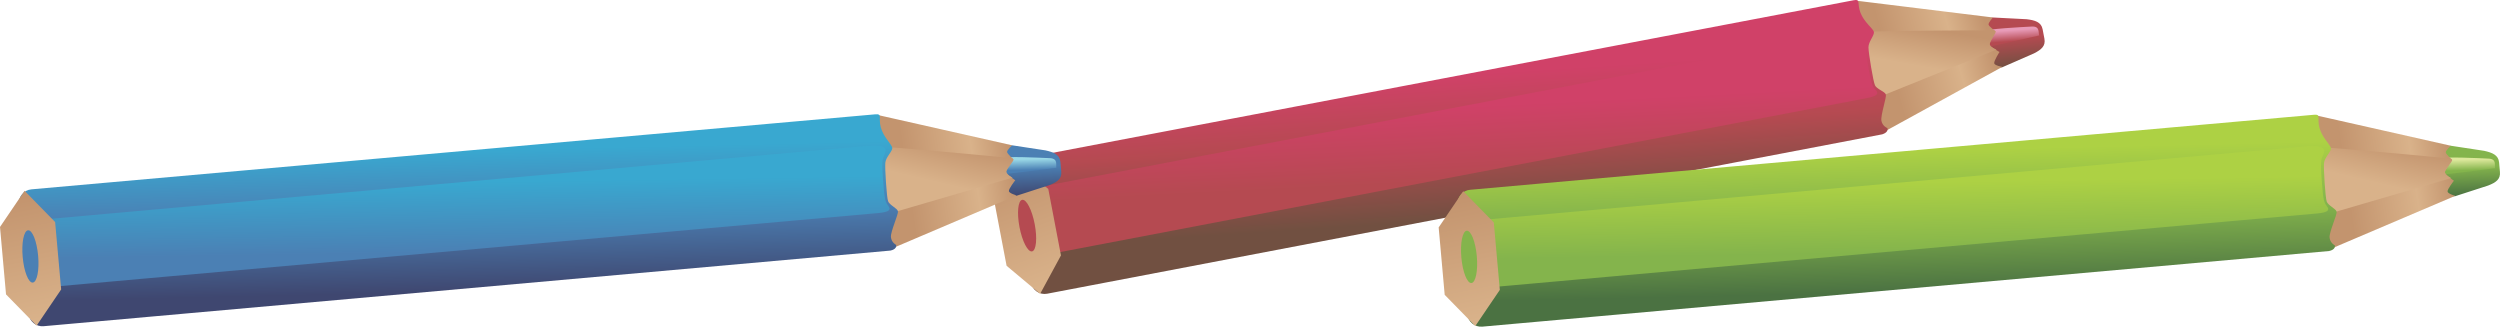 <?xml version="1.0" encoding="UTF-8"?>
<!DOCTYPE svg PUBLIC "-//W3C//DTD SVG 1.1//EN" "http://www.w3.org/Graphics/SVG/1.1/DTD/svg11.dtd">
<!-- Creator: CorelDRAW X7 -->
<svg xmlns="http://www.w3.org/2000/svg" xml:space="preserve" width="68.082mm" height="8.897mm" version="1.1" style="shape-rendering:geometricPrecision; text-rendering:geometricPrecision; image-rendering:optimizeQuality; fill-rule:evenodd; clip-rule:evenodd"
viewBox="0 0 3812533 498217"
 xmlns:xlink="http://www.w3.org/1999/xlink">
 <defs>
  <style type="text/css">
   <![CDATA[
    .fil7 {fill:#B54A51;fill-rule:nonzero}
    .fil15 {fill:#84B44C;fill-rule:nonzero}
    .fil23 {fill:#4B80B4;fill-rule:nonzero}
    .fil22 {fill:url(#id0)}
    .fil14 {fill:url(#id1)}
    .fil6 {fill:url(#id2)}
    .fil21 {fill:url(#id3)}
    .fil5 {fill:url(#id4)}
    .fil13 {fill:url(#id5)}
    .fil8 {fill:url(#id6)}
    .fil9 {fill:url(#id7)}
    .fil17 {fill:url(#id8)}
    .fil1 {fill:url(#id9)}
    .fil16 {fill:url(#id10)}
    .fil20 {fill:url(#id11)}
    .fil4 {fill:url(#id12)}
    .fil12 {fill:url(#id13)}
    .fil0 {fill:url(#id14)}
    .fil2 {fill:url(#id15)}
    .fil3 {fill:url(#id16)}
    .fil18 {fill:url(#id17)}
    .fil19 {fill:url(#id18)}
    .fil11 {fill:url(#id19)}
    .fil10 {fill:url(#id20)}
   ]]>
  </style>
  <linearGradient id="id0" gradientUnits="userSpaceOnUse" x1="28374.7" y1="301050" x2="64886" y2="486508">
   <stop offset="0" style="stop-opacity:1; stop-color:#C3946E"/>
   <stop offset="0" style="stop-opacity:1; stop-color:#C3946E"/>
   <stop offset="1" style="stop-opacity:1; stop-color:#D9B28A"/>
  </linearGradient>
  <linearGradient id="id1" gradientUnits="userSpaceOnUse" xlink:href="#id0" x1="2.22236e+006" y1="301717" x2="2.25888e+006" y2="487174">
  </linearGradient>
  <linearGradient id="id2" gradientUnits="userSpaceOnUse" xlink:href="#id0" x1="1.53407e+006" y1="260115" x2="1.59963e+006" y2="433342">
  </linearGradient>
  <linearGradient id="id3" gradientUnits="userSpaceOnUse" x1="693934" y1="276125" x2="695546" y2="384998">
   <stop offset="0" style="stop-opacity:1; stop-color:#39A8D0"/>
   <stop offset="0.012" style="stop-opacity:1; stop-color:#39A8D0"/>
   <stop offset="1" style="stop-opacity:1; stop-color:#4B80B4"/>
  </linearGradient>
  <linearGradient id="id4" gradientUnits="userSpaceOnUse" x1="2.20322e+006" y1="162095" x2="2.20894e+006" y2="276277">
   <stop offset="0" style="stop-opacity:1; stop-color:#D04168"/>
   <stop offset="0.012" style="stop-opacity:1; stop-color:#D04168"/>
   <stop offset="1" style="stop-opacity:1; stop-color:#B54A51"/>
  </linearGradient>
  <linearGradient id="id5" gradientUnits="userSpaceOnUse" x1="2.88792e+006" y1="276792" x2="2.88954e+006" y2="385665">
   <stop offset="0" style="stop-opacity:1; stop-color:#ADD144"/>
   <stop offset="0.012" style="stop-opacity:1; stop-color:#ADD144"/>
   <stop offset="1" style="stop-opacity:1; stop-color:#84B44C"/>
  </linearGradient>
  <linearGradient id="id6" gradientUnits="userSpaceOnUse" x1="3.73299e+006" y1="221431" x2="3.73645e+006" y2="300222">
   <stop offset="0" style="stop-opacity:1; stop-color:#84B44C"/>
   <stop offset="0.012" style="stop-opacity:1; stop-color:#84B44C"/>
   <stop offset="0.439" style="stop-opacity:1; stop-color:#84B44C"/>
   <stop offset="1" style="stop-opacity:1; stop-color:#4B7242"/>
  </linearGradient>
  <linearGradient id="id7" gradientUnits="userSpaceOnUse" x1="3.75981e+006" y1="243360" x2="3.76035e+006" y2="263587">
   <stop offset="0" style="stop-opacity:1; stop-color:#DDE89C"/>
   <stop offset="0.82" style="stop-opacity:1; stop-color:#84B44C"/>
   <stop offset="1" style="stop-opacity:1; stop-color:#84B44C"/>
  </linearGradient>
  <linearGradient id="id8" gradientUnits="userSpaceOnUse" x1="1.56582e+006" y1="242694" x2="1.56636e+006" y2="262921">
   <stop offset="0" style="stop-opacity:1; stop-color:#9AD9E7"/>
   <stop offset="0.82" style="stop-opacity:1; stop-color:#4B80B4"/>
   <stop offset="1" style="stop-opacity:1; stop-color:#4B80B4"/>
  </linearGradient>
  <linearGradient id="id9" gradientUnits="userSpaceOnUse" x1="3.0641e+006" y1="46271.9" x2="3.06554e+006" y2="67092.4">
   <stop offset="0" style="stop-opacity:1; stop-color:#E89BB8"/>
   <stop offset="0.82" style="stop-opacity:1; stop-color:#B54A51"/>
   <stop offset="1" style="stop-opacity:1; stop-color:#B54A51"/>
  </linearGradient>
  <linearGradient id="id10" gradientUnits="userSpaceOnUse" x1="1.539e+006" y1="220765" x2="1.54246e+006" y2="299555">
   <stop offset="0" style="stop-opacity:1; stop-color:#4B80B4"/>
   <stop offset="0.012" style="stop-opacity:1; stop-color:#4B80B4"/>
   <stop offset="0.439" style="stop-opacity:1; stop-color:#4B80B4"/>
   <stop offset="1" style="stop-opacity:1; stop-color:#3F4770"/>
  </linearGradient>
  <linearGradient id="id11" gradientUnits="userSpaceOnUse" x1="696717" y1="226706" x2="701454" y2="445080">
   <stop offset="0" style="stop-opacity:1; stop-color:#39A8D0"/>
   <stop offset="0.012" style="stop-opacity:1; stop-color:#39A8D0"/>
   <stop offset="0.439" style="stop-opacity:1; stop-color:#4B80B4"/>
   <stop offset="1" style="stop-opacity:1; stop-color:#3F4770"/>
  </linearGradient>
  <linearGradient id="id12" gradientUnits="userSpaceOnUse" x1="2.20244e+006" y1="112440" x2="2.21678e+006" y2="335865">
   <stop offset="0" style="stop-opacity:1; stop-color:#D04168"/>
   <stop offset="0.012" style="stop-opacity:1; stop-color:#D04168"/>
   <stop offset="0.439" style="stop-opacity:1; stop-color:#B54A51"/>
   <stop offset="1" style="stop-opacity:1; stop-color:#715041"/>
  </linearGradient>
  <linearGradient id="id13" gradientUnits="userSpaceOnUse" x1="2.89071e+006" y1="227373" x2="2.89544e+006" y2="445746">
   <stop offset="0" style="stop-opacity:1; stop-color:#ADD144"/>
   <stop offset="0.012" style="stop-opacity:1; stop-color:#ADD144"/>
   <stop offset="0.439" style="stop-opacity:1; stop-color:#84B44C"/>
   <stop offset="1" style="stop-opacity:1; stop-color:#4B7242"/>
  </linearGradient>
  <linearGradient id="id14" gradientUnits="userSpaceOnUse" x1="3.03615e+006" y1="26084.3" x2="3.04375e+006" y2="105760">
   <stop offset="0" style="stop-opacity:1; stop-color:#B54A51"/>
   <stop offset="0.012" style="stop-opacity:1; stop-color:#B54A51"/>
   <stop offset="0.439" style="stop-opacity:1; stop-color:#B54A51"/>
   <stop offset="1" style="stop-opacity:1; stop-color:#715041"/>
  </linearGradient>
  <linearGradient id="id15" gradientUnits="userSpaceOnUse" x1="3.03816e+006" y1="72328.3" x2="2.82977e+006" y2="131094">
   <stop offset="0" style="stop-opacity:1; stop-color:#C3946E"/>
   <stop offset="0" style="stop-opacity:1; stop-color:#C3946E"/>
   <stop offset="0.259" style="stop-opacity:1; stop-color:#D9B28A"/>
   <stop offset="0.729" style="stop-opacity:1; stop-color:#C3946E"/>
   <stop offset="1" style="stop-opacity:1; stop-color:#C3946E"/>
  </linearGradient>
  <linearGradient id="id16" gradientUnits="userSpaceOnUse" x1="2.94933e+006" y1="44776.8" x2="2.93056e+006" y2="150800">
   <stop offset="0" style="stop-opacity:1; stop-color:#C3946E"/>
   <stop offset="0" style="stop-opacity:1; stop-color:#C3946E"/>
   <stop offset="0.549" style="stop-opacity:1; stop-color:#D9B28A"/>
   <stop offset="1" style="stop-opacity:1; stop-color:#D9B28A"/>
  </linearGradient>
  <linearGradient id="id17" gradientUnits="userSpaceOnUse" xlink:href="#id15" x1="1.54499e+006" y1="260877" x2="1.32551e+006" y2="294095">
  </linearGradient>
  <linearGradient id="id18" gradientUnits="userSpaceOnUse" xlink:href="#id16" x1="1.45517e+006" y1="216604" x2="1.428e+006" y2="333317">
  </linearGradient>
  <linearGradient id="id19" gradientUnits="userSpaceOnUse" xlink:href="#id16" x1="3.64916e+006" y1="217270" x2="3.62199e+006" y2="333983">
  </linearGradient>
  <linearGradient id="id20" gradientUnits="userSpaceOnUse" xlink:href="#id15" x1="3.73898e+006" y1="261543" x2="3.5195e+006" y2="294762">
  </linearGradient>
 </defs>
 <g id="Layer_x0020_1">
  <g id="_2313908976">
   <path class="fil0" d="M3053506 102557c-11362,2167 -82839,6434 -84967,-4699l-6737 -35290c-2122,-11144 66057,-33745 77419,-35918l51418 2654c12477,1501 22248,4183 24382,15333l2727 14263c2117,11138 -4502,16687 -15842,22478l-48400 21179z"/>
   <path class="fil1" d="M3109802 54039c-1675,-4183 1669,-14257 -11379,-13557 -13048,677 -69657,3393 -75851,7728 -6210,4328 56,23357 303,24656 257,1310 86927,-18827 86927,-18827z"/>
   <path class="fil2" d="M3053601 101969c0,0 -11412,-1876 -12359,-5281 -935,-3411 8019,-17444 8019,-17444 0,0 -13747,-7246 -14968,-11323 -1215,-4071 8948,-20193 8948,-20193 0,0 -9945,-7252 -10639,-10147 -700,-2873 6619,-10931 6619,-10931l-207801 -25547c-11368,2179 -18861,12964 -16733,24097l30397 159210c2111,11133 15058,19734 26420,17567l182097 -100008z"/>
   <path class="fil3" d="M3041265 46373c-16638,-566 -189154,901 -196361,2279 -7201,1372 -10404,4110 -9620,8237 789,4116 12773,89291 17992,91497 5225,2212 11200,0 13675,-1008 2475,-1008 177758,-71796 177758,-71796 0,0 -10041,-3511 -10416,-7661 -375,-4149 10931,-18827 8948,-20193 -1976,-1355 -1976,-1355 -1976,-1355z"/>
   <path class="fil4" d="M1596917 447930c-11373,2162 -22349,-5286 -24516,-16660l-31433 -164665c-2167,-11367 5287,-22343 16666,-24510l1268998 -241686c11373,-2167 5101,4368 10528,18793 5420,14425 18995,24096 20484,29153 1495,5046 -8344,14924 -8215,23968 129,9043 7246,51950 9962,57830 2727,5874 15126,9374 16526,13910 1400,4530 -8294,31987 -6720,40213 1568,8232 9049,11076 9049,11076 896,1960 756,6782 -7795,9498l-1273534 243080z"/>
   <path class="fil5" d="M1585919 390290c-11374,2179 -22260,-4827 -24321,-15623l-11944 -62557c-2055,-10813 5482,-21313 16856,-23486l1251442 -238858c11362,-2161 32026,-5286 29971,6306 -2050,11597 -5847,5387 386,40991 6244,35615 6972,33868 13283,41730 6311,7907 -12869,10478 -24242,12639l-1251431 238858z"/>
   <polygon class="fil6" points="1515718,303940 1547503,245326 1598631,288120 1617984,389512 1586210,448132 1535066,405337 "/>
   <path class="fil7" d="M1573851 383380c-6418,1221 -14985,-15383 -19129,-37116 -4139,-21716 -2302,-40314 4121,-41534 6407,-1227 14963,15394 19113,37104 4144,21717 2307,40320 -4105,41546z"/>
  </g>
  <g id="_2313854640">
   <path class="fil8" d="M3744181 299202c-11525,1031 -83069,-1825 -84083,-13114l-3192 -35789c-1008,-11295 69080,-27009 80605,-28045l50898 7751c12269,2732 21727,6372 22735,17678l1299 14465c1003,11295 -6137,16161 -17998,20792l-50264 16262z"/>
   <path class="fil9" d="M3805018 256520c-1249,-4323 3074,-14022 -9979,-14621 -13042,-622 -69646,-3539 -76237,157 -6608,3684 -2268,23245 -2151,24566 124,1327 88367,-10102 88367,-10102z"/>
   <path class="fil10" d="M3744332 298631c0,0 -11172,-3001 -11771,-6484 -594,-3484 9716,-16559 9716,-16559 0,0 -12964,-8579 -13771,-12757 -806,-4166 10909,-19202 10909,-19202 0,0 -9178,-8204 -9581,-11155 -409,-2929 7677,-10220 7677,-10220l-204239 -46070c-11525,1042 -20054,11026 -19040,22316l14425 161445c991,11289 13026,21128 24545,20103l191130 -81417z"/>
   <path class="fil11" d="M3737584 242084c-16497,-2212 -188308,-17898 -195616,-17243 -7302,650 -10763,3058 -10393,7241 375,4172 3841,90114 8814,92830 4978,2721 11138,1114 13709,352 2564,-756 184012,-53775 184012,-53775 0,0 -9643,-4486 -9604,-8658 34,-4166 12746,-17645 10909,-19202 -1831,-1545 -1831,-1545 -1831,-1545z"/>
   <path class="fil12" d="M2260477 498133c-11525,1019 -21706,-7481 -22736,-19011l-14912 -166973c-1025,-11530 7481,-21710 19017,-22735l1286733 -114395c11536,-1025 4642,4855 8607,19745 3959,14896 16508,25866 17488,31046 986,5169 -9783,14022 -10555,23033 -768,9010 2049,52415 4160,58535 2134,6115 14129,10825 15070,15484 935,4648 -11435,31001 -10691,39345 751,8349 7908,11922 7908,11922 700,2038 78,6821 -8703,8674l-1291386 115330z"/>
   <path class="fil13" d="M2255263 439687c-11530,1036 -21666,-7017 -22646,-17964l-5667 -63436c-974,-10959 7571,-20658 19107,-21688l1268976 -113331c11524,-1019 32395,-2072 29203,9257 -3197,11334 -6356,4782 -3690,40828 2671,36058 3567,34389 9072,42845 5493,8490 -13849,9145 -25379,10164l-1268976 113325z"/>
   <polygon class="fil14" points="2193989,346785 2231441,291626 2278066,339281 2287250,442095 2249809,497271 2203167,449605 "/>
   <path class="fil15" d="M2243946 431606c-6507,583 -13384,-16794 -15350,-38829 -1959,-22019 1714,-40342 8227,-40924 6501,-577 13361,16805 15338,38824 1960,22024 -1714,40353 -8215,40929z"/>
  </g>
  <g id="_2313877872">
   <path class="fil16" d="M1550191 298536c-11524,1030 -83068,-1825 -84082,-13115l-3192 -35789c-1008,-11295 69080,-27008 80605,-28044l50897 7750c12270,2733 21728,6373 22736,17679l1299 14465c1003,11295 -6137,16161 -17998,20792l-50265 16262z"/>
   <path class="fil17" d="M1611029 255854c-1249,-4323 3074,-14022 -9979,-14622 -13042,-621 -69646,-3539 -76237,157 -6608,3685 -2268,23245 -2151,24567 124,1327 88367,-10102 88367,-10102z"/>
   <path class="fil18" d="M1550343 297965c0,0 -11172,-3002 -11771,-6485 -594,-3483 9715,-16559 9715,-16559 0,0 -12963,-8579 -13770,-12756 -806,-4167 10909,-19202 10909,-19202 0,0 -9178,-8204 -9582,-11155 -408,-2929 7678,-10220 7678,-10220l-204240 -46070c-11524,1041 -20053,11026 -19039,22315l14425 161445c991,11290 13026,21129 24545,20104l191130 -81417z"/>
   <path class="fil19" d="M1543595 241417c-16498,-2212 -188308,-17897 -195616,-17242 -7302,650 -10763,3058 -10393,7241 375,4172 3841,90113 8814,92829 4978,2722 11138,1115 13709,353 2564,-756 184012,-53776 184012,-53776 0,0 -9643,-4485 -9604,-8657 34,-4167 12746,-17646 10909,-19202 -1831,-1546 -1831,-1546 -1831,-1546z"/>
   <path class="fil20" d="M66488 497467c-11525,1019 -21706,-7482 -22736,-19012l-14913 -166972c-1024,-11530 7482,-21711 19018,-22736l1286733 -114394c11536,-1025 4642,4855 8607,19745 3959,14896 16508,25866 17488,31046 986,5169 -9783,14022 -10556,23032 -767,9010 2050,52415 4161,58536 2134,6115 14129,10825 15070,15484 935,4648 -11435,31001 -10691,39345 751,8349 7907,11922 7907,11922 700,2038 79,6820 -8702,8674l-1291386 115330z"/>
   <path class="fil21" d="M61274 439021c-11530,1036 -21666,-7017 -22646,-17965l-5667 -63435c-974,-10959 7571,-20658 19107,-21689l1268976 -113331c11524,-1019 32395,-2071 29203,9257 -3197,11334 -6356,4782 -3690,40829 2671,36058 3567,34389 9072,42845 5493,8489 -13849,9144 -25379,10164l-1268976 113325z"/>
   <polygon class="fil22" points="0,346118 37452,290959 84077,338615 93261,441429 55820,496604 9178,448938 "/>
   <path class="fil23" d="M49957 430940c-6507,582 -13384,-16794 -15350,-38830 -1960,-22018 1714,-40341 8227,-40924 6501,-576 13361,16806 15338,38824 1960,22025 -1714,40353 -8215,40930z"/>
  </g>
 </g>
</svg>
